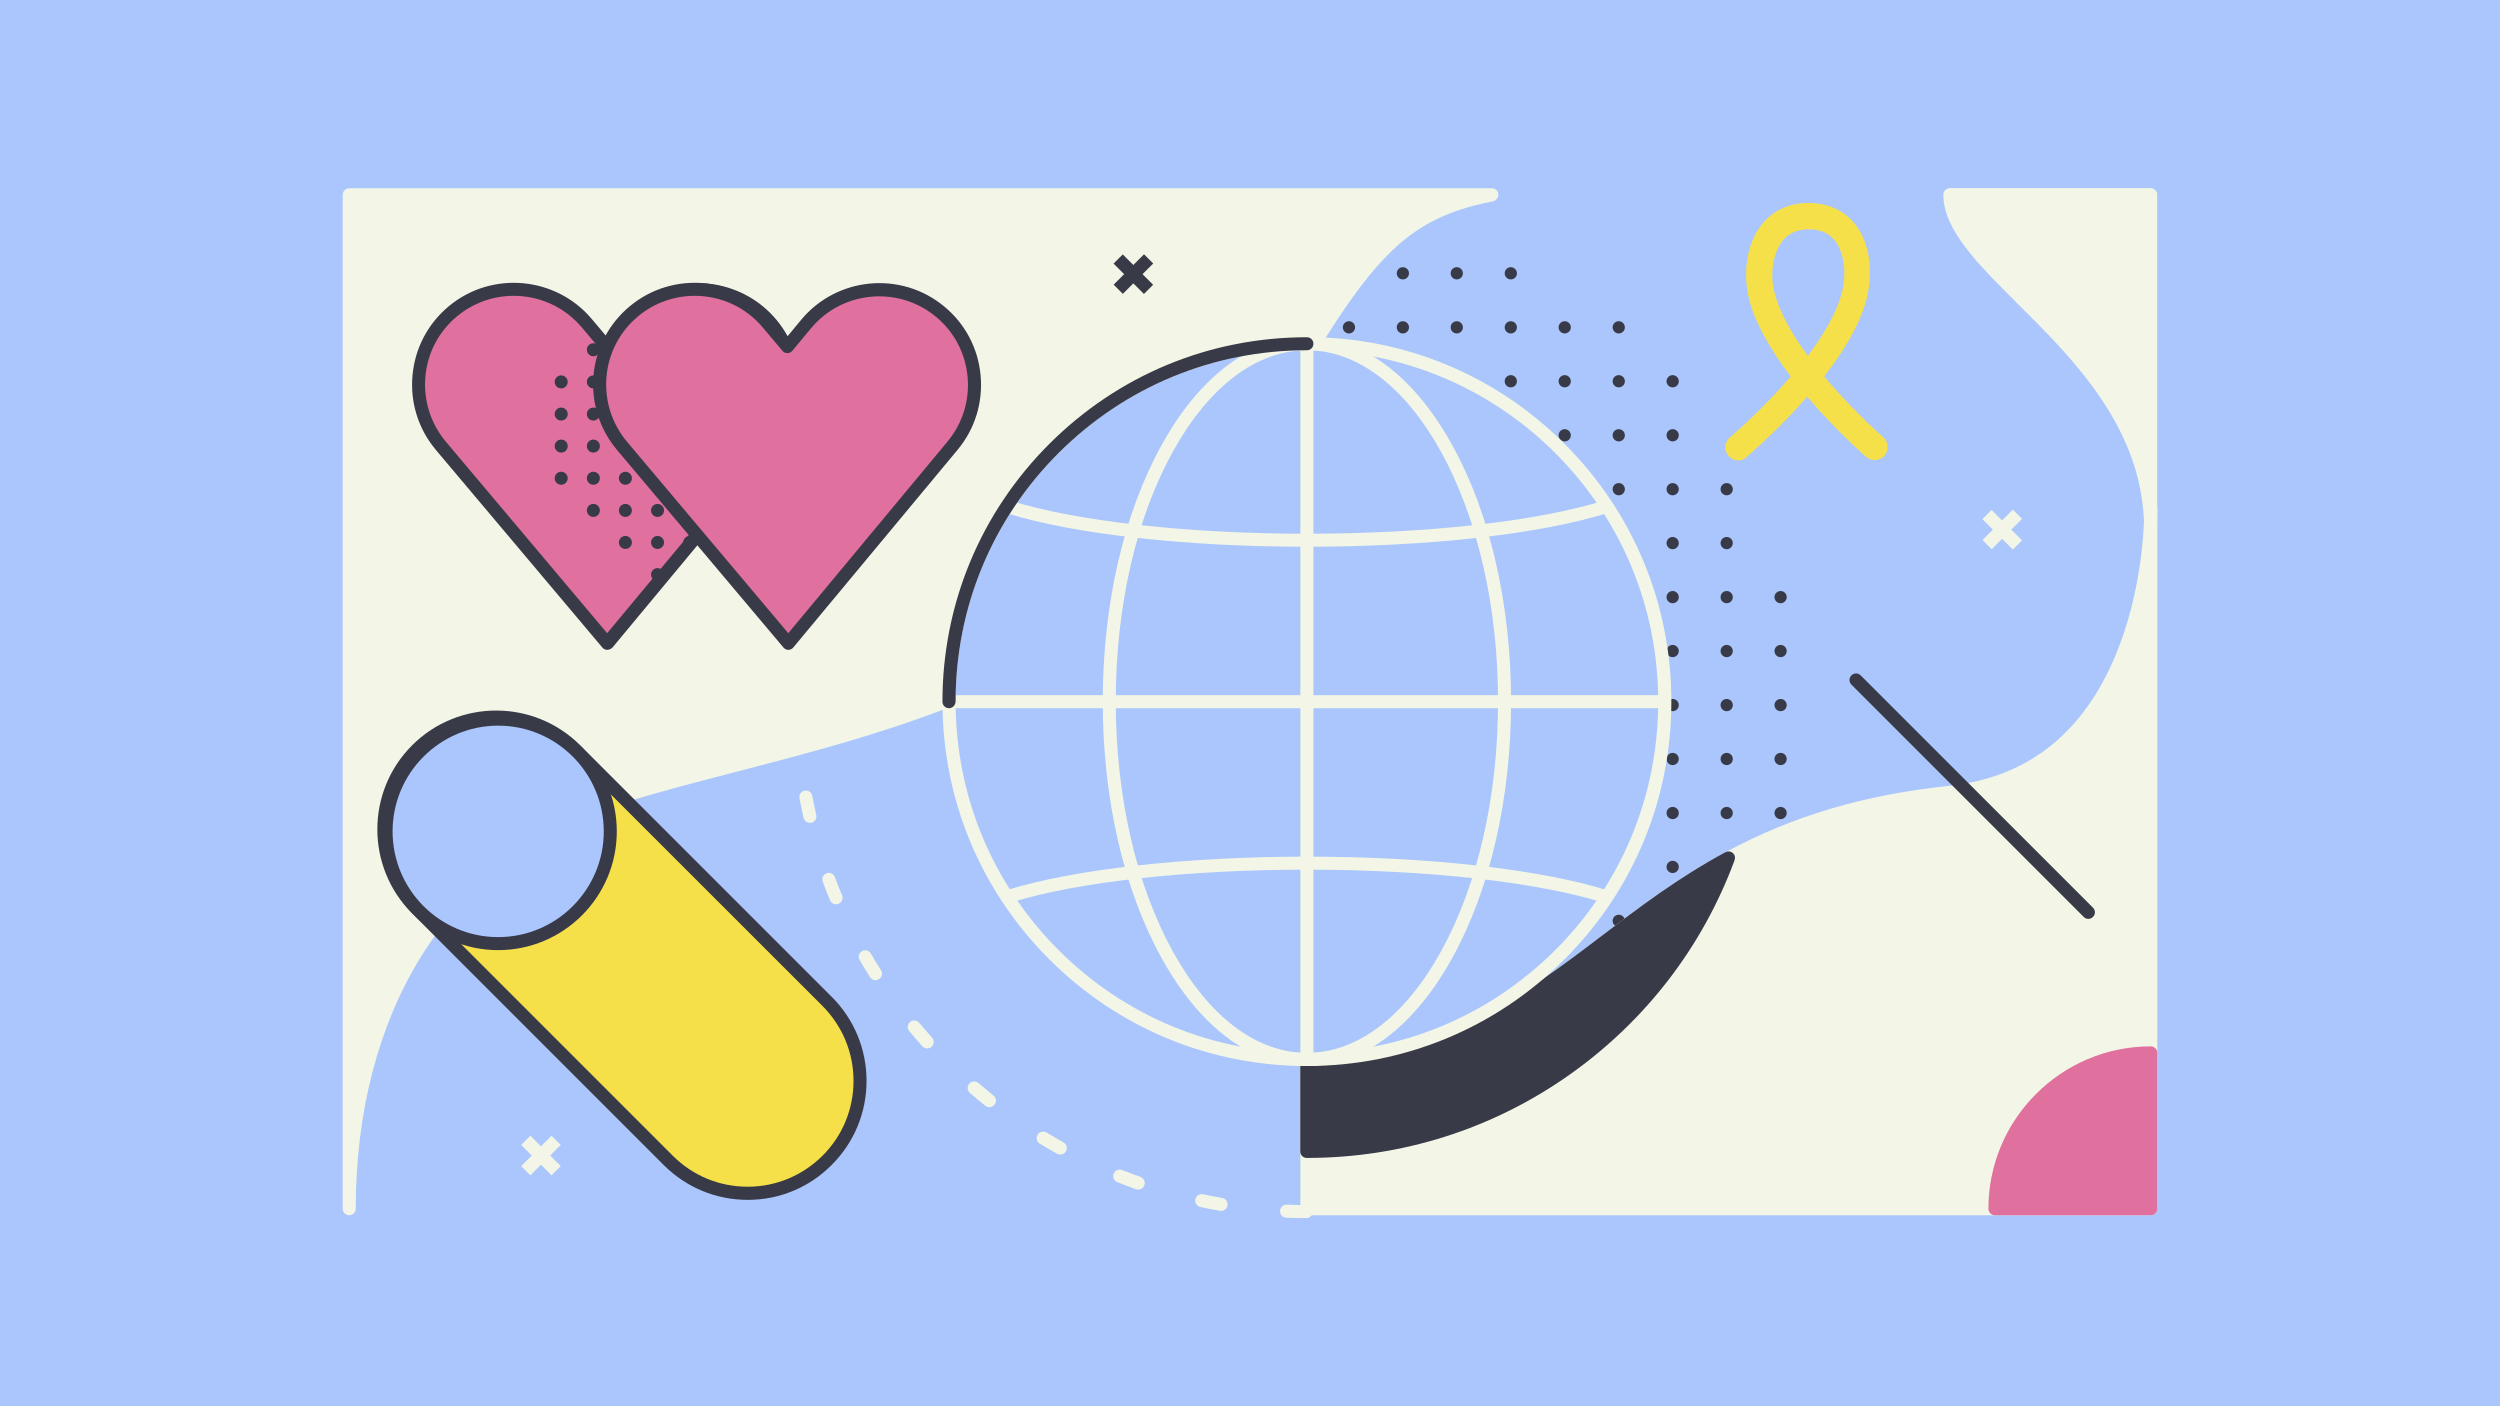 <?xml version="1.0" encoding="utf-8"?>
<!-- Generator: Adobe Illustrator 22.0.1, SVG Export Plug-In . SVG Version: 6.00 Build 0)  -->
<svg version="1.1" id="Layer_1" xmlns="http://www.w3.org/2000/svg" xmlns:xlink="http://www.w3.org/1999/xlink" x="0px" y="0px" viewBox="0 0 1920 1080" style="enable-background:new 0 0 1920 1080;" xml:space="preserve">

<rect y="0" width="1920" height="1080" style="fill:#AAC6FC;"/>
<g>
	<g>
		<g>
			<g>
				<g>
					<g>
						<circle cx="1367.5" cy="458.6" r="4.7" style="fill:#383A48;"/>
					</g>
				</g>
				<g>
					<g>
						<circle cx="1367.5" cy="500" r="4.7" style="fill:#383A48;"/>
					</g>
				</g>
				<g>
					<g>
						<circle cx="1367.5" cy="541.5" r="4.7" style="fill:#383A48;"/>
					</g>
				</g>
				<g>
					<g>
						<circle cx="1367.5" cy="582.9" r="4.7" style="fill:#383A48;"/>
					</g>
				</g>
				<g>
					<g>
						<circle cx="1367.5" cy="624.4" r="4.7" style="fill:#383A48;"/>
					</g>
				</g>
				<g>
					<g>
						<circle cx="1326.1" cy="375.7" r="4.7" style="fill:#383A48;"/>
					</g>
				</g>
				<g>
					<g>
						<circle cx="1326.1" cy="417.1" r="4.7" style="fill:#383A48;"/>
					</g>
				</g>
				<g>
					<g>
						<circle cx="1326.1" cy="458.6" r="4.7" style="fill:#383A48;"/>
					</g>
				</g>
				<g>
					<g>
						<circle cx="1326.1" cy="500" r="4.7" style="fill:#383A48;"/>
					</g>
				</g>
				<g>
					<g>
						<circle cx="1326.1" cy="541.5" r="4.7" style="fill:#383A48;"/>
					</g>
				</g>
				<g>
					<g>
						<circle cx="1326.1" cy="582.9" r="4.7" style="fill:#383A48;"/>
					</g>
				</g>
				<g>
					<g>
						<circle cx="1326.1" cy="624.4" r="4.7" style="fill:#383A48;"/>
					</g>
				</g>
				<g>
					<g>
						<circle cx="1326.1" cy="665.8" r="4.7" style="fill:#383A48;"/>
					</g>
				</g>
				<g>
					<g>
						<circle cx="1326.1" cy="707.2" r="4.7" style="fill:#383A48;"/>
					</g>
				</g>
				<g>
					<g>
						<circle cx="1284.6" cy="292.8" r="4.7" style="fill:#383A48;"/>
					</g>
				</g>
				<g>
					<g>
						<circle cx="1284.6" cy="334.3" r="4.7" style="fill:#383A48;"/>
					</g>
				</g>
				<g>
					<g>
						<circle cx="1284.6" cy="375.7" r="4.7" style="fill:#383A48;"/>
					</g>
				</g>
				<g>
					<g>
						<circle cx="1284.6" cy="417.1" r="4.7" style="fill:#383A48;"/>
					</g>
				</g>
				<g>
					<g>
						<circle cx="1284.6" cy="458.6" r="4.7" style="fill:#383A48;"/>
					</g>
				</g>
				<g>
					<g>
						<circle cx="1284.6" cy="500" r="4.7" style="fill:#383A48;"/>
					</g>
				</g>
				<g>
					<g>
						<circle cx="1284.6" cy="541.5" r="4.7" style="fill:#383A48;"/>
					</g>
				</g>
				<g>
					<g>
						<circle cx="1284.6" cy="582.9" r="4.7" style="fill:#383A48;"/>
					</g>
				</g>
				<g>
					<g>
						<circle cx="1284.6" cy="624.4" r="4.7" style="fill:#383A48;"/>
					</g>
				</g>
				<g>
					<g>
						<circle cx="1284.6" cy="665.8" r="4.7" style="fill:#383A48;"/>
					</g>
				</g>
				<g>
					<g>
						<circle cx="1284.6" cy="707.2" r="4.7" style="fill:#383A48;"/>
					</g>
				</g>
				<g>
					<g>
						<circle cx="1284.6" cy="748.7" r="4.7" style="fill:#383A48;"/>
					</g>
				</g>
				<g>
					<g>
						<circle cx="1284.6" cy="790.1" r="4.7" style="fill:#383A48;"/>
					</g>
				</g>
				<g>
					<g>
						<circle cx="1243.2" cy="251.4" r="4.7" style="fill:#383A48;"/>
					</g>
				</g>
				<g>
					<g>
						<circle cx="1243.2" cy="292.8" r="4.7" style="fill:#383A48;"/>
					</g>
				</g>
				<g>
					<g>
						<circle cx="1243.2" cy="334.3" r="4.7" style="fill:#383A48;"/>
					</g>
				</g>
				<g>
					<g>
						<circle cx="1243.2" cy="375.7" r="4.7" style="fill:#383A48;"/>
					</g>
				</g>
				<g>
					<g>
						<circle cx="1243.2" cy="417.1" r="4.7" style="fill:#383A48;"/>
					</g>
				</g>
				<g>
					<g>
						<circle cx="1243.2" cy="458.6" r="4.7" style="fill:#383A48;"/>
					</g>
				</g>
				<g>
					<g>
						<circle cx="1243.2" cy="500" r="4.7" style="fill:#383A48;"/>
					</g>
				</g>
				<g>
					<g>
						<circle cx="1243.2" cy="541.5" r="4.7" style="fill:#383A48;"/>
					</g>
				</g>
				<g>
					<g>
						<circle cx="1243.2" cy="582.9" r="4.7" style="fill:#383A48;"/>
					</g>
				</g>
				<g>
					<g>
						<circle cx="1243.2" cy="624.4" r="4.7" style="fill:#383A48;"/>
					</g>
				</g>
				<g>
					<g>
						<circle cx="1243.2" cy="665.8" r="4.7" style="fill:#383A48;"/>
					</g>
				</g>
				<g>
					<g>
						<circle cx="1243.2" cy="707.2" r="4.7" style="fill:#383A48;"/>
					</g>
				</g>
				<g>
					<g>
						<circle cx="1243.2" cy="748.7" r="4.7" style="fill:#383A48;"/>
					</g>
				</g>
				<g>
					<g>
						<circle cx="1243.2" cy="790.1" r="4.7" style="fill:#383A48;"/>
					</g>
				</g>
				<g>
					<g>
						<circle cx="1201.7" cy="251.4" r="4.7" style="fill:#383A48;"/>
					</g>
				</g>
				<g>
					<g>
						<circle cx="1201.7" cy="292.8" r="4.7" style="fill:#383A48;"/>
					</g>
				</g>
				<g>
					<g>
						<circle cx="1201.7" cy="334.3" r="4.7" style="fill:#383A48;"/>
					</g>
				</g>
				<g>
					<g>
						<circle cx="1201.7" cy="375.7" r="4.7" style="fill:#383A48;"/>
					</g>
				</g>
				<g>
					<g>
						<circle cx="1201.7" cy="417.1" r="4.7" style="fill:#383A48;"/>
					</g>
				</g>
				<g>
					<g>
						<circle cx="1201.7" cy="458.6" r="4.7" style="fill:#383A48;"/>
					</g>
				</g>
				<g>
					<g>
						<circle cx="1201.7" cy="500" r="4.7" style="fill:#383A48;"/>
					</g>
				</g>
				<g>
					<g>
						<circle cx="1201.7" cy="541.5" r="4.7" style="fill:#383A48;"/>
					</g>
				</g>
				<g>
					<g>
						<circle cx="1201.7" cy="582.9" r="4.7" style="fill:#383A48;"/>
					</g>
				</g>
				<g>
					<g>
						<circle cx="1201.7" cy="624.4" r="4.7" style="fill:#383A48;"/>
					</g>
				</g>
				<g>
					<g>
						<circle cx="1201.7" cy="665.8" r="4.7" style="fill:#383A48;"/>
					</g>
				</g>
				<g>
					<g>
						<circle cx="1201.7" cy="707.2" r="4.7" style="fill:#383A48;"/>
					</g>
				</g>
				<g>
					<g>
						<circle cx="1201.7" cy="748.7" r="4.7" style="fill:#383A48;"/>
					</g>
				</g>
				<g>
					<g>
						<circle cx="1201.7" cy="790.1" r="4.7" style="fill:#383A48;"/>
					</g>
				</g>
				<g>
					<g>
						<circle cx="1201.7" cy="831.6" r="4.7" style="fill:#383A48;"/>
					</g>
				</g>
				<g>
					<g>
						<circle cx="1160.3" cy="209.9" r="4.7" style="fill:#383A48;"/>
					</g>
				</g>
				<g>
					<g>
						<circle cx="1160.3" cy="251.4" r="4.7" style="fill:#383A48;"/>
					</g>
				</g>
				<g>
					<g>
						<circle cx="1160.3" cy="292.8" r="4.7" style="fill:#383A48;"/>
					</g>
				</g>
				<g>
					<g>
						<circle cx="1160.3" cy="334.3" r="4.7" style="fill:#383A48;"/>
					</g>
				</g>
				<g>
					<g>
						<circle cx="1160.3" cy="375.7" r="4.7" style="fill:#383A48;"/>
					</g>
				</g>
				<g>
					<g>
						<circle cx="1160.3" cy="417.1" r="4.7" style="fill:#383A48;"/>
					</g>
				</g>
				<g>
					<g>
						<circle cx="1160.3" cy="458.6" r="4.7" style="fill:#383A48;"/>
					</g>
				</g>
				<g>
					<g>
						<circle cx="1160.3" cy="500" r="4.7" style="fill:#383A48;"/>
					</g>
				</g>
				<g>
					<g>
						<circle cx="1160.3" cy="541.5" r="4.7" style="fill:#383A48;"/>
					</g>
				</g>
				<g>
					<g>
						<circle cx="1160.3" cy="582.9" r="4.7" style="fill:#383A48;"/>
					</g>
				</g>
				<g>
					<g>
						<circle cx="1160.3" cy="624.4" r="4.7" style="fill:#383A48;"/>
					</g>
				</g>
				<g>
					<g>
						<circle cx="1160.3" cy="665.8" r="4.7" style="fill:#383A48;"/>
					</g>
				</g>
				<g>
					<g>
						<circle cx="1160.3" cy="707.2" r="4.7" style="fill:#383A48;"/>
					</g>
				</g>
				<g>
					<g>
						<circle cx="1160.3" cy="748.7" r="4.7" style="fill:#383A48;"/>
					</g>
				</g>
				<g>
					<g>
						<circle cx="1160.3" cy="790.1" r="4.7" style="fill:#383A48;"/>
					</g>
				</g>
				<g>
					<g>
						<circle cx="1160.3" cy="831.6" r="4.7" style="fill:#383A48;"/>
					</g>
				</g>
				<g>
					<g>
						<circle cx="1160.3" cy="873" r="4.7" style="fill:#383A48;"/>
					</g>
				</g>
				<g>
					<g>
						<circle cx="1118.8" cy="209.9" r="4.7" style="fill:#383A48;"/>
					</g>
				</g>
				<g>
					<g>
						<circle cx="1118.8" cy="251.4" r="4.7" style="fill:#383A48;"/>
					</g>
				</g>
				<g>
					<g>
						<circle cx="1118.8" cy="292.8" r="4.7" style="fill:#383A48;"/>
					</g>
				</g>
				<g>
					<g>
						<circle cx="1118.8" cy="334.3" r="4.7" style="fill:#383A48;"/>
					</g>
				</g>
				<g>
					<g>
						<circle cx="1118.8" cy="375.7" r="4.7" style="fill:#383A48;"/>
					</g>
				</g>
				<g>
					<g>
						<circle cx="1118.8" cy="417.1" r="4.7" style="fill:#383A48;"/>
					</g>
				</g>
				<g>
					<g>
						<circle cx="1118.8" cy="458.6" r="4.7" style="fill:#383A48;"/>
					</g>
				</g>
				<g>
					<g>
						<circle cx="1118.8" cy="500" r="4.7" style="fill:#383A48;"/>
					</g>
				</g>
				<g>
					<g>
						<circle cx="1118.8" cy="541.5" r="4.7" style="fill:#383A48;"/>
					</g>
				</g>
				<g>
					<g>
						<circle cx="1118.8" cy="582.9" r="4.7" style="fill:#383A48;"/>
					</g>
				</g>
				<g>
					<g>
						<circle cx="1118.8" cy="624.4" r="4.7" style="fill:#383A48;"/>
					</g>
				</g>
				<g>
					<g>
						<circle cx="1118.8" cy="665.8" r="4.7" style="fill:#383A48;"/>
					</g>
				</g>
				<g>
					<g>
						<circle cx="1077.4" cy="168.5" r="4.7" style="fill:#383A48;"/>
					</g>
				</g>
				<g>
					<g>
						<circle cx="1077.4" cy="209.9" r="4.7" style="fill:#383A48;"/>
					</g>
				</g>
				<g>
					<g>
						<circle cx="1077.4" cy="251.4" r="4.7" style="fill:#383A48;"/>
					</g>
				</g>
				<g>
					<g>
						<circle cx="1077.4" cy="292.8" r="4.7" style="fill:#383A48;"/>
					</g>
				</g>
				<g>
					<g>
						<circle cx="1077.4" cy="334.3" r="4.7" style="fill:#383A48;"/>
					</g>
				</g>
				<g>
					<g>
						<circle cx="1077.4" cy="375.7" r="4.7" style="fill:#383A48;"/>
					</g>
				</g>
				<g>
					<g>
						<circle cx="1077.4" cy="417.1" r="4.7" style="fill:#383A48;"/>
					</g>
				</g>
				<g>
					<g>
						<circle cx="1077.4" cy="458.6" r="4.7" style="fill:#383A48;"/>
					</g>
				</g>
				<g>
					<g>
						<circle cx="1077.4" cy="500" r="4.7" style="fill:#383A48;"/>
					</g>
				</g>
				<g>
					<g>
						<circle cx="1036" cy="168.5" r="4.7" style="fill:#383A48;"/>
					</g>
				</g>
				<g>
					<g>
						<circle cx="1036" cy="209.9" r="4.7" style="fill:#383A48;"/>
					</g>
				</g>
				<g>
					<g>
						<circle cx="1036" cy="251.4" r="4.7" style="fill:#383A48;"/>
					</g>
				</g>
				<g>
					<g>
						<circle cx="1036" cy="292.8" r="4.7" style="fill:#383A48;"/>
					</g>
				</g>
				<g>
					<g>
						<circle cx="1036" cy="334.3" r="4.7" style="fill:#383A48;"/>
					</g>
				</g>
				<g>
					<g>
						<circle cx="1036" cy="375.7" r="4.7" style="fill:#383A48;"/>
					</g>
				</g>
			</g>
		</g>
	</g>
	<g>
		<g>
			<path d="M1180,824.2c-8.6-8-14.7-17.5-18.3-28.5c-5.5-10.5-8.1-21.9-7.6-34.1c-0.3-7.3,0.1-14.5,0.9-21.7
				c1.8-14.9,3.5-29.9,7.2-44.4c3.9-15.5,9.5-30.5,15.6-45.2c9.1-21.9,18.6-43.4,28.8-64.8c5-10.5,9.9-20.9,14.7-31.5
				c2-5.3,4-10.7,5.8-16.1c-13.4-14.6-25.6-30.3-38.8-45c-7.2-8.1-15.7-14.7-24-21.6c-13-10.9-26-21.9-38.9-32.9
				c-25.6-21.9-51.9-43-77.2-65.3c-18.1-15.9-36.3-31.6-55.1-46.6c-12.2-9.1-24.6-17.8-37.4-26c-0.5,1.3-1.1,2.5-1.6,3.8
				c-10.8,20.4-31.4,33.7-52.8,40.6c-11.8,3.7-23.5,4.2-35.3,1.6c-11.8-0.5-22.7-4-32.9-10.5c-10.3-5.6-18.6-13.1-24.8-22.8
				c-7.8-8.5-13.1-18.6-15.8-30.1c-2.7-6.9-4.5-14-5.8-21.3c-2.5-14.6-4.8-29.5-5.2-44.3c0-0.5,0-0.9,0-1.4
				c-102.3,70.9-169.4,189-169.4,322.8c0,216.3,175.3,391.6,391.6,391.6c89.3,0,171.7-29.9,237.6-80.3
				C1218.5,851.6,1196.1,839,1180,824.2z" style="fill:#AAC6FC;"/>
		</g>
		<g>
			<g>
				<path d="M1224.5,550.1c-0.6,0-1.1-0.1-1.7-0.3c-2.6-0.9-4-3.8-3-6.4c0.5-1.4,1-2.8,1.5-4.2c-1-1.1-2-2.3-3.1-3.4
					c-1.8-2.1-1.6-5.2,0.4-7.1c2.1-1.8,5.2-1.6,7.1,0.4c1.7,1.9,3.4,3.8,5,5.5l2,2.2l-1,2.8c-0.8,2.4-1.7,4.8-2.5,7.1
					C1228.5,548.8,1226.6,550.1,1224.5,550.1z" style="fill:#F3F6E6;"/>
			</g>
			<g>
				<path d="M1192,502.3c-1.4,0-2.8-0.6-3.8-1.7c-1.2-1.4-2.5-2.8-3.8-4.2c-1.6-1.8-3.4-3.7-5.4-5.6s-2.1-5.1-0.1-7.1
					c1.9-2,5.1-2.1,7.1-0.1c2.2,2.1,4.1,4.1,5.9,6.1c1.3,1.4,2.6,2.9,3.8,4.3c1.8,2.1,1.6,5.2-0.5,7.1
					C1194.4,501.9,1193.2,502.3,1192,502.3z M1147.4,462.2c-1.1,0-2.3-0.4-3.2-1.2c-3.5-3-7.1-6-10.6-9c-2.1-1.8-2.4-4.9-0.6-7
					s4.9-2.4,7-0.6c3.5,3,7,6,10.6,9c2.1,1.8,2.4,4.9,0.6,7C1150.2,461.6,1148.8,462.2,1147.4,462.2z M1101.6,423.4
					c-1.1,0-2.3-0.4-3.2-1.2l-10.6-8.9c-2.1-1.8-2.4-4.9-0.6-7s4.9-2.4,7-0.6l10.6,8.9c2.1,1.8,2.4,4.9,0.6,7
					C1104.4,422.8,1103,423.4,1101.6,423.4z M1055.7,384.7c-1.2,0-2.3-0.4-3.3-1.2c-2.5-2.2-5-4.4-7.5-6.5l-3-2.6
					c-2.1-1.8-2.3-5-0.5-7.1s5-2.3,7.1-0.5l3,2.6c2.5,2.2,5,4.3,7.4,6.5c2.1,1.8,2.3,5,0.5,7.1
					C1058.5,384.1,1057.1,384.7,1055.7,384.7z M1010.2,345.5c-1.1,0-2.3-0.4-3.2-1.2c-3.6-3-7.2-6-10.7-8.8c-2.1-1.7-2.5-4.9-0.7-7
					c1.7-2.1,4.9-2.5,7-0.7c3.5,2.8,7.1,5.8,10.8,8.8c2.1,1.8,2.4,4.9,0.7,7C1013,344.9,1011.6,345.5,1010.2,345.5z" style="fill:#F3F6E6;"/>
			</g>
			<g>
				<path d="M952.4,312.4c-0.9,0-1.8-0.2-2.6-0.7c-2.4-1.4-3.2-4.5-1.7-6.9c0.5-0.8,1-1.7,1.5-2.6l3.8-9l5,3.2
					c2.1,1.4,4.3,2.7,6.4,4.1c2.3,1.5,3,4.6,1.4,6.9c-1.5,2.3-4.6,3-6.9,1.4c-0.5-0.3-0.9-0.6-1.4-0.9c-0.4,0.7-0.7,1.3-1.1,2
					C955.8,311.5,954.1,312.4,952.4,312.4z" style="fill:#F3F6E6;"/>
			</g>
			<g>
				<path d="M896.1,351.4c-2.3,0-4.3-1.6-4.9-3.9c-0.6-2.7,1-5.4,3.7-6c1.6-0.4,3.2-0.8,4.7-1.3
					c3.3-1.1,6.6-2.3,9.7-3.7c2.5-1.1,5.5,0.1,6.6,2.6s-0.1,5.5-2.6,6.6c-3.4,1.5-7,2.8-10.6,4c-1.8,0.6-3.7,1.1-5.5,1.5
					C896.9,351.4,896.5,351.4,896.1,351.4z M843.2,346.4c-0.7,0-1.3-0.1-2-0.4c-3.6-1.5-7.2-3.4-10.6-5.6c-1.5-0.8-2.9-1.6-4.3-2.5
					c-2.3-1.5-3-4.6-1.6-6.9c1.5-2.3,4.6-3,6.9-1.6c1.2,0.8,2.5,1.5,3.9,2.3l0.3,0.2c3,1.9,6.2,3.6,9.3,4.9c2.5,1.1,3.7,4,2.6,6.6
					C846.9,345.3,845.1,346.4,843.2,346.4z M795.3,297.5c-2,0-3.9-1.2-4.7-3.2c-1.2-3-2.2-6.2-3-9.5c-0.8-2-1.5-4.1-2.2-6.2
					c-0.8-2.6,0.6-5.4,3.3-6.3c2.6-0.8,5.4,0.6,6.3,3.3c0.6,2,1.3,4,2.1,5.9l0.2,0.7c0.7,2.9,1.6,5.8,2.6,8.5c1,2.6-0.3,5.5-2.9,6.5
					C796.5,297.4,795.9,297.5,795.3,297.5z" style="fill:#F3F6E6;"/>
			</g>
			<g>
				<path d="M781.8,228.8c-2.2,0-4.1-1.4-4.8-3.5c-2,0.7-4.4,0-5.7-1.8c-1.6-2.2-1.1-5.4,1.1-7c2-1.5,4.1-2.9,6.2-4.4
					l7.7-5.3l0.1,9.9c0,0.3,0,0.5,0,0.8c0,1.9,0.1,3.9,0.3,6c0.2,2.8-1.9,5.1-4.7,5.3C782,228.8,781.9,228.8,781.8,228.8z" style="fill:#F3F6E6;"/>
			</g>
			<g>
				<path d="M1003.3,935.5C1003.2,935.5,1003.2,935.5,1003.3,935.5c-5.1,0-10.3-0.1-15.4-0.3c-2.8-0.1-4.9-2.4-4.8-5.2
					c0.1-2.8,2.4-4.9,5.2-4.8c5,0.2,10,0.3,15,0.3c2.8,0,5,2.2,5,5C1008.2,933.2,1006,935.5,1003.3,935.5z M1053.7,932.3
					c-2.5,0-4.6-1.8-5-4.4c-0.3-2.7,1.6-5.2,4.3-5.6c4.9-0.6,9.9-1.4,14.8-2.2c2.7-0.5,5.3,1.4,5.8,4.1c0.5,2.7-1.4,5.3-4.1,5.8
					c-5,0.8-10.1,1.6-15.2,2.2C1054.1,932.3,1053.9,932.3,1053.7,932.3z M937.8,930c-0.3,0-0.6,0-0.8-0.1c-5-0.9-10.1-1.8-15.1-2.9
					c-2.7-0.6-4.4-3.2-3.9-5.9c0.6-2.7,3.2-4.4,5.9-3.9c4.9,1,9.8,2,14.7,2.8c2.7,0.5,4.6,3,4.1,5.8
					C942.3,928.2,940.2,930,937.8,930z M1117.9,918.5c-2.1,0-4.1-1.4-4.8-3.5c-0.8-2.6,0.7-5.4,3.3-6.2c4.8-1.5,9.6-3,14.2-4.6
					c2.6-0.9,5.5,0.5,6.4,3.1s-0.5,5.5-3.1,6.4c-4.8,1.7-9.7,3.3-14.6,4.8C1118.9,918.5,1118.4,918.5,1117.9,918.5z M874.2,913.6
					c-0.5,0-1.1-0.1-1.7-0.3c-4.8-1.7-9.7-3.5-14.4-5.4c-2.6-1-3.8-3.9-2.8-6.5s3.9-3.8,6.5-2.8c4.6,1.8,9.3,3.6,14,5.2
					c2.6,0.9,4,3.8,3.1,6.4C878.2,912.3,876.3,913.6,874.2,913.6z M1179,894.1c-1.8,0-3.6-1-4.5-2.8c-1.2-2.5-0.2-5.5,2.2-6.7
					c4.4-2.2,8.9-4.6,13.3-7c2.4-1.3,5.5-0.5,6.8,2c1.3,2.4,0.5,5.5-2,6.8c-4.5,2.5-9.1,4.9-13.6,7.2
					C1180.5,894,1179.7,894.1,1179,894.1z M814.3,886.7c-0.8,0-1.6-0.2-2.4-0.6c-4.4-2.5-8.9-5-13.3-7.7c-2.4-1.4-3.1-4.5-1.7-6.9
					s4.5-3.1,6.9-1.7c4.3,2.6,8.6,5.1,12.9,7.5c2.4,1.3,3.3,4.4,2,6.8C817.8,885.8,816.1,886.7,814.3,886.7z M759.8,850.3
					c-1.1,0-2.2-0.4-3.1-1.1c-4-3.2-8-6.5-11.8-9.8c-2.1-1.8-2.3-5-0.5-7.1s5-2.3,7.1-0.5c3.8,3.2,7.6,6.5,11.5,9.6
					c2.2,1.7,2.5,4.9,0.8,7C762.7,849.6,761.2,850.3,759.8,850.3z M712,805.2c-1.4,0-2.7-0.6-3.7-1.7c-3.4-3.8-6.8-7.7-10-11.6
					c-1.8-2.1-1.5-5.3,0.7-7c2.1-1.8,5.3-1.5,7,0.7c3.2,3.8,6.5,7.6,9.8,11.3c1.8,2.1,1.7,5.2-0.4,7.1
					C714.4,804.8,713.2,805.2,712,805.2z M672.4,752.8c-1.7,0-3.3-0.8-4.2-2.3c-2.7-4.3-5.4-8.7-8-13.2c-1.4-2.4-0.6-5.4,1.8-6.8
					c2.4-1.4,5.4-0.6,6.8,1.8c2.5,4.3,5.1,8.6,7.8,12.8c1.5,2.3,0.8,5.4-1.6,6.9C674.2,752.5,673.3,752.8,672.4,752.8z M642.1,694.5
					c-2,0-3.8-1.2-4.6-3.1c-2-4.7-3.9-9.5-5.6-14.3c-1-2.6,0.4-5.5,2.9-6.4c2.6-1,5.5,0.4,6.4,2.9c1.7,4.7,3.6,9.4,5.5,14
					c1.1,2.5-0.1,5.5-2.7,6.5C643.4,694.4,642.7,694.5,642.1,694.5z M622,631.9c-2.3,0-4.3-1.6-4.9-3.9c-1.1-5-2.2-10-3.1-15
					c-0.5-2.7,1.3-5.3,4-5.8s5.3,1.3,5.8,4c0.9,4.9,2,9.8,3.1,14.7c0.6,2.7-1.1,5.4-3.8,6C622.7,631.8,622.4,631.9,622,631.9z
					 M612.7,566.9c-2.6,0-4.8-2.1-5-4.7c-0.3-5.1-0.5-10.2-0.6-15.3c-0.1-2.8,2.1-5,4.9-5.1c2.8,0,5,2.1,5.1,4.9
					c0.1,5,0.3,10,0.6,15c0.2,2.8-1.9,5.1-4.7,5.3C612.9,566.9,612.8,566.9,612.7,566.9z M614.4,501.2c-0.2,0-0.4,0-0.5,0
					c-2.7-0.3-4.7-2.8-4.4-5.5c0.6-5.1,1.2-10.2,1.9-15.2c0.4-2.7,2.9-4.6,5.7-4.2c2.7,0.4,4.6,2.9,4.2,5.7
					c-0.7,4.9-1.4,9.9-1.9,14.8C619.1,499.3,616.9,501.2,614.4,501.2z M626.9,436.8c-0.5,0-0.9-0.1-1.4-0.2
					c-2.7-0.8-4.2-3.5-3.4-6.2c1.4-4.9,2.9-9.8,4.5-14.7c0.9-2.6,3.7-4.1,6.3-3.2s4.1,3.7,3.2,6.3c-1.5,4.7-3,9.5-4.4,14.3
					C631.1,435.3,629.1,436.8,626.9,436.8z M650.1,375.4c-0.7,0-1.5-0.2-2.2-0.5c-2.5-1.2-3.5-4.2-2.4-6.7c2.2-4.6,4.5-9.2,6.9-13.7
					c1.3-2.4,4.3-3.4,6.8-2.1c2.4,1.3,3.4,4.3,2.1,6.8c-2.3,4.4-4.6,8.9-6.7,13.4C653.7,374.3,652,375.4,650.1,375.4z M683.3,318.7
					c-1,0-2-0.3-2.9-0.9c-2.3-1.6-2.8-4.7-1.2-7c2.9-4.2,6-8.3,9.1-12.4c1.7-2.2,4.8-2.6,7-0.9s2.6,4.8,0.9,7c-3,4-6,8-8.9,12.1
					C686.4,317.9,684.8,318.7,683.3,318.7z M725.4,268.3c-1.3,0-2.5-0.5-3.5-1.4c-2-1.9-2-5.1,0-7.1c3.6-3.6,7.3-7.2,11-10.7
					c2-1.9,5.2-1.8,7.1,0.2c1.9,2,1.8,5.2-0.2,7.1c-3.6,3.4-7.2,6.9-10.7,10.4C728,267.8,726.7,268.3,725.4,268.3z" style="fill:#F3F6E6;"/>
			</g>
			<g>
				<path d="M1235.2,859.7c-1.5,0-3.1-0.7-4-2c-0.8-1.1-1.1-2.5-0.9-3.8c-1.1-1-1.7-2.4-1.6-4c0.2-2.8,2.6-4.8,5.3-4.7
					c2.3,0.2,4.6,0.2,6.8,0l16.4-1l-13.1,10c-2,1.5-4,3.1-6.1,4.6C1237.3,859.4,1236.3,859.7,1235.2,859.7z" style="fill:#F3F6E6;"/>
			</g>
			<g>
				<path d="M1189.8,837.3c-1,0-2.1-0.3-3-1c-3.5-2.6-7-5.5-10.3-8.5c-0.4-0.4-0.9-0.8-1.3-1.2c-2-1.9-2-5.1-0.1-7.1
					s5.1-2,7.1-0.1c0.4,0.4,0.7,0.7,1.1,1c3,2.8,6.2,5.4,9.4,7.8c2.2,1.6,2.7,4.8,1,7C1192.9,836.6,1191.4,837.3,1189.8,837.3z
					 M1156.1,786.4c-2.2,0-4.3-1.5-4.8-3.8c-1.3-4.9-2-10.1-2.2-15.3c-0.1-2.8,2.1-5.1,4.8-5.2c2.7-0.1,5.1,2.1,5.2,4.8
					c0.2,4.5,0.8,8.9,1.9,13.2c0.7,2.7-0.9,5.4-3.6,6.1C1157,786.3,1156.5,786.4,1156.1,786.4z M1157.6,724.4c-0.2,0-0.5,0-0.7-0.1
					c-2.7-0.4-4.6-2.9-4.2-5.7c0.8-5.3,1.6-10.1,2.4-14.5c0.5-2.7,3.2-4.5,5.9-3.9c2.7,0.5,4.5,3.2,3.9,5.9
					c-0.8,4.2-1.6,8.8-2.4,13.9C1162.2,722.6,1160.1,724.4,1157.6,724.4z M1174.1,664.3c-0.6,0-1.2-0.1-1.8-0.4
					c-2.6-1-3.8-3.9-2.8-6.5c1.1-2.9,2.3-5.8,3.7-9c0.6-1.5,1.2-2.9,1.9-4.4c1.1-2.5,4-3.7,6.5-2.7c2.5,1.1,3.7,4,2.7,6.5
					c-0.6,1.5-1.2,2.9-1.8,4.4c-1.3,3.1-2.5,6-3.6,8.8C1178,663.1,1176.1,664.3,1174.1,664.3z M1198.9,607c-0.7,0-1.4-0.1-2.1-0.5
					c-2.5-1.1-3.6-4.1-2.5-6.6c2-4.4,4.1-8.8,6.1-13.1c1.2-2.5,4.2-3.6,6.7-2.4c2.5,1.2,3.6,4.2,2.4,6.7c-2,4.3-4,8.6-6,13
					C1202.6,605.9,1200.8,607,1198.9,607z" style="fill:#F3F6E6;"/>
			</g>
		</g>
	</g>
	<path d="M1150.7,149.1c-0.2-2.6-2.4-4.5-5-4.5H268.2c-2.8,0-5,2.2-5,5v778.7c0,2.8,2.2,5,5,5s5-2.2,5-5
		c0-74,17.4-141.1,50.4-194c35.3-56.6,86.5-95.9,152.3-116.8c26.4-8.4,56.2-16.1,87.7-24.3c133.6-34.6,300-77.7,384.5-217.9
		c10-16.7,19.1-31.8,27.8-46.4c36.1-60.6,59.9-100.6,84.4-127.4c24.1-26.4,48.4-39.6,86.5-46.9
		C1149.2,153.9,1151,151.6,1150.7,149.1z" style="fill:#F3F6E6;"/>
	<path d="M1651.8,387.5L1651.8,387.5c-2.8,0-5,2.2-5,5c-0.1,13.9-2.1,62.8-21.9,110.4c-25.1,60.5-68.1,94.3-127.9,100.6
		c-65.5,6.9-120.1,23.1-171.8,51c-36.3,19.6-66,42.2-94.7,64c-31.3,23.8-60.8,46.2-96.3,62.9c-39.7,18.7-81.2,27.4-130.5,27.4
		c-2.8,0-5,2.2-5,5v114.5c0,2.8,2.2,5,5,5h648.1c2.8,0,5-2.2,5-5V392.5C1656.8,389.7,1654.5,387.5,1651.8,387.5z" style="fill:#F3F6E6;"/>
	<path d="M1330.8,655.1c-1.6-1.4-3.8-1.6-5.7-0.6c-36.3,19.6-66,42.2-94.7,64c-31.3,23.8-60.8,46.2-96.3,62.9
		c-39.7,18.7-81.2,27.4-130.5,27.4c-2.8,0-5,2.2-5,5v70.5c0,2.8,2.2,5,5,5c73,0,142.9-22.2,202.2-64.2
		c58-41.1,101.7-97.9,126.3-164.3C1332.9,658.6,1332.4,656.5,1330.8,655.1z" style="fill:#383A48;"/>
	<g>
		<path d="M1651.8,392.5V389C1651.8,389,1651.8,390.2,1651.8,392.5z" style="fill:#F3F6E6;"/>
		<path d="M1651.8,397.5C1651.7,397.5,1651.7,397.5,1651.8,397.5c-2.8,0-5-2.3-5-5V389c0-2.7,2.2-5,4.9-5c0,0,0,0,0.1,0
			c2.7,0,4.9,2.2,5,4.9c0,0.1,0,1.4,0,3.7C1656.7,395.3,1654.5,397.5,1651.8,397.5z" style="fill:#F3F6E6;"/>
	</g>
	<g>
		<g>
			<circle cx="1003.7" cy="538.9" r="274.8" style="fill:#AAC6FC;"/>
			<path d="M1003.7,818.7c-74.7,0-145-29.1-197.9-82c-52.9-52.9-82-123.1-82-197.9c0-74.7,29.1-145,82-197.9
				s123.1-82,197.9-82s145,29.1,197.9,82s82,123.1,82,197.9c0,74.7-29.1,145-82,197.9C1148.7,789.6,1078.4,818.7,1003.7,818.7z
				 M1003.7,269c-72.1,0-139.8,28.1-190.8,79c-51,51-79,118.7-79,190.8s28.1,139.8,79,190.8c51,51,118.7,79,190.8,79
				s139.8-28.1,190.8-79c51-51,79-118.7,79-190.8s-28.1-139.8-79-190.8C1143.5,297.1,1075.7,269,1003.7,269z" style="fill:#F3F6E6;"/>
		</g>
		<g>
			<path d="M1003.7,419.9c-91.9,0-177.7-9.5-229.4-25.4l2.9-9.6c50.8,15.6,135.5,25,226.4,25
				c92.8,0,178.3-9.6,228.9-25.7l3,9.5C1184.1,410.1,1097.4,419.9,1003.7,419.9z" style="fill:#F3F6E6;"/>
		</g>
		<g>
			<path d="M1232.5,693.6c-50.5-16.1-136.1-25.7-228.9-25.7c-91,0-175.6,9.3-226.4,25l-2.9-9.6
				c51.7-15.9,137.5-25.4,229.4-25.4c93.7,0,180.4,9.8,231.9,26.2L1232.5,693.6z" style="fill:#F3F6E6;"/>
		</g>
		<g>
			<path d="M1003.7,818.7c-42.5,0-82.1-29.5-111.7-83.1c-29.1-52.6-45.1-122.5-45.1-196.8s16-144.1,45.1-196.8
				c29.6-53.6,69.3-83.1,111.7-83.1c42.5,0,82.1,29.5,111.7,83.1c29.1,52.6,45.1,122.5,45.1,196.8s-16,144.1-45.1,196.8
				C1085.8,789.2,1046.1,818.7,1003.7,818.7z M1003.7,269c-38.7,0-75.2,27.7-103,77.9c-28.3,51.2-43.8,119.3-43.8,191.9
				s15.6,140.7,43.8,191.9c27.8,50.2,64.3,77.9,103,77.9s75.2-27.7,103-77.9c28.3-51.2,43.8-119.3,43.8-191.9
				s-15.6-140.7-43.8-191.9C1078.9,296.7,1042.3,269,1003.7,269z" style="fill:#F3F6E6;"/>
		</g>
		<g>
			<rect x="728.8" y="533.9" width="549.7" height="10" style="fill:#F3F6E6;"/>
		</g>
		<g>
			<rect x="998.7" y="264" width="10" height="549.7" style="fill:#F3F6E6;"/>
		</g>
	</g>
	<g>
		<path d="M728.8,543.9c-2.8,0-5-2.2-5-5c0-74.7,29.1-145,82-197.9s123.1-82,197.9-82c2.8,0,5,2.2,5,5s-2.2,5-5,5
			c-72.1,0-139.8,28.1-190.8,79c-51,51-79,118.7-79,190.8C733.8,541.6,731.6,543.9,728.8,543.9z" style="fill:#383A48;"/>
	</g>
	<g>
		<g>
			<path d="M513.3,891.2L320,697.9c-33.7-33.7-33.7-88.3,0-122l0,0c33.7-33.7,88.3-33.7,122,0l193.2,193.2
				c33.7,33.7,33.7,88.3,0,122l0,0C601.6,924.9,547,924.9,513.3,891.2z" style="fill:#F6E049;"/>
			<path d="M574.3,921.5c-24.4,0-47.3-9.5-64.5-26.7L316.5,701.5c-35.6-35.6-35.6-93.5,0-129.1s93.5-35.6,129.1,0
				l193.2,193.2c17.2,17.2,26.7,40.2,26.7,64.5c0,24.4-9.5,47.3-26.7,64.5C621.6,912,598.6,921.5,574.3,921.5z M381,555.7
				c-20.8,0-41.6,7.9-57.5,23.8c-31.7,31.7-31.7,83.2,0,114.9l193.2,193.2c15.4,15.4,35.8,23.8,57.5,23.8s42.1-8.5,57.5-23.8
				c15.4-15.4,23.8-35.8,23.8-57.5s-8.5-42.1-23.8-57.5L438.5,579.5C422.6,563.6,401.8,555.7,381,555.7z" style="fill:#383A48;"/>
		</g>
		<g>
			<ellipse cx="382.6" cy="638.5" rx="86.1" ry="86.2" style="fill:#AAC6FC;"/>
			<path d="M382.6,729.7c-50.2,0-91.1-40.9-91.1-91.2s40.9-91.2,91.1-91.2s91.1,40.9,91.1,91.2S432.8,729.7,382.6,729.7
				z M382.6,557.3c-44.7,0-81.1,36.4-81.1,81.2s36.4,81.2,81.1,81.2s81.1-36.4,81.1-81.2S427.3,557.3,382.6,557.3z" style="fill:#383A48;"/>
		</g>
	</g>
	<g>
		<path d="M592.5,342.3l-98.2,118.2l-27.9,33.6L338.6,342.3c-26.1-31.1-22-77.5,9.3-103.4l0,0
			c30.9-25.6,76.7-21.5,102.5,9.2l9.4,11.2l5.8,6.9l7.8-9.3l6.6-7.9c14.5-17.4,35.3-26.4,56.3-26.4c16.4,0,33,5.5,46.6,16.8
			c7.2,6,13,13,17.2,20.7C614.4,285.6,612.3,318.4,592.5,342.3z" style="fill:#E0719E;"/>
		<path d="M466.4,499.1c-1.5,0-2.9-0.7-3.8-1.8L334.8,345.6c-13.5-16.1-19.9-36.4-18-57.3s11.8-39.8,28-53.2l0.1-0.1
			c32.9-27.2,82-22.7,109.5,9.9l11.4,13.5l10.5-12.7c14.9-17.9,36.8-28.2,60.1-28.2c18.1,0,35.8,6.4,49.8,18
			c7.5,6.3,13.7,13.7,18.4,22.2c7.6,13.6,10.9,29,9.6,44.6c-1.3,16-7.5,30.9-17.8,43.3l0,0l-98.2,118.2l-27.9,33.6
			C469.3,498.4,467.9,499,466.4,499.1L466.4,499.1z M351,242.9c-14,11.7-22.7,28.1-24.3,46.3c-1.6,18.2,4,36,15.7,50l123.9,147.1
			l24.1-29l98.2-118.2c18.1-21.8,20.9-51.9,7.1-76.7c-4.1-7.4-9.5-13.9-16.1-19.3c-12.2-10.1-27.6-15.7-43.4-15.7
			c-20.3,0-39.4,9-52.4,24.6l-14.3,17.3c-0.9,1.1-2.3,1.8-3.8,1.8l0,0c-1.5,0-2.9-0.6-3.8-1.8l-15.2-18c-24-28.4-66.8-32.3-95.5-8.5
			C351.1,242.8,351,242.8,351,242.9z M592.5,342.3L592.5,342.3L592.5,342.3z" style="fill:#383A48;"/>
	</g>
	<g>
		<g>
			<g>
				<g>
					<circle cx="603.7" cy="268.6" r="5" style="fill:#383A48;"/>
				</g>
			</g>
			<g>
				<g>
					<circle cx="603.7" cy="293.3" r="5" style="fill:#383A48;"/>
				</g>
			</g>
			<g>
				<g>
					<circle cx="603.7" cy="318" r="5" style="fill:#383A48;"/>
				</g>
			</g>
			<g>
				<g>
					<circle cx="579" cy="244" r="5" style="fill:#383A48;"/>
				</g>
			</g>
			<g>
				<g>
					<circle cx="579" cy="268.6" r="5" style="fill:#383A48;"/>
				</g>
			</g>
			<g>
				<g>
					<circle cx="579" cy="293.3" r="5" style="fill:#383A48;"/>
				</g>
			</g>
			<g>
				<g>
					<circle cx="579" cy="318" r="5" style="fill:#383A48;"/>
				</g>
			</g>
			<g>
				<g>
					<circle cx="579" cy="342.6" r="5" style="fill:#383A48;"/>
				</g>
			</g>
			<g>
				<g>
					<circle cx="554.3" cy="244" r="5" style="fill:#383A48;"/>
				</g>
			</g>
			<g>
				<g>
					<circle cx="554.3" cy="268.6" r="5" style="fill:#383A48;"/>
				</g>
			</g>
			<g>
				<g>
					<circle cx="554.3" cy="293.3" r="5" style="fill:#383A48;"/>
				</g>
			</g>
			<g>
				<g>
					<circle cx="554.3" cy="318" r="5" style="fill:#383A48;"/>
				</g>
			</g>
			<g>
				<g>
					<circle cx="554.3" cy="342.6" r="5" style="fill:#383A48;"/>
				</g>
			</g>
			<g>
				<g>
					<circle cx="554.3" cy="367.3" r="5" style="fill:#383A48;"/>
				</g>
			</g>
			<g>
				<g>
					<circle cx="554.3" cy="392" r="5" style="fill:#383A48;"/>
				</g>
			</g>
			<g>
				<g>
					<circle cx="529.7" cy="244" r="5" style="fill:#383A48;"/>
				</g>
			</g>
			<g>
				<g>
					<circle cx="529.7" cy="268.6" r="5" style="fill:#383A48;"/>
				</g>
			</g>
			<g>
				<g>
					<circle cx="529.7" cy="293.3" r="5" style="fill:#383A48;"/>
				</g>
			</g>
			<g>
				<g>
					<circle cx="529.7" cy="318" r="5" style="fill:#383A48;"/>
				</g>
			</g>
			<g>
				<g>
					<circle cx="529.7" cy="342.6" r="5" style="fill:#383A48;"/>
				</g>
			</g>
			<g>
				<g>
					<circle cx="529.7" cy="367.3" r="5" style="fill:#383A48;"/>
				</g>
			</g>
			<g>
				<g>
					<circle cx="529.7" cy="392" r="5" style="fill:#383A48;"/>
				</g>
			</g>
			<g>
				<g>
					<circle cx="529.7" cy="416.6" r="5" style="fill:#383A48;"/>
				</g>
			</g>
			<g>
				<g>
					<circle cx="505" cy="244" r="5" style="fill:#383A48;"/>
				</g>
			</g>
			<g>
				<g>
					<circle cx="505" cy="268.6" r="5" style="fill:#383A48;"/>
				</g>
			</g>
			<g>
				<g>
					<circle cx="505" cy="293.3" r="5" style="fill:#383A48;"/>
				</g>
			</g>
			<g>
				<g>
					<circle cx="505" cy="318" r="5" style="fill:#383A48;"/>
				</g>
			</g>
			<g>
				<g>
					<circle cx="505" cy="342.6" r="5" style="fill:#383A48;"/>
				</g>
			</g>
			<g>
				<g>
					<circle cx="505" cy="367.3" r="5" style="fill:#383A48;"/>
				</g>
			</g>
			<g>
				<g>
					<circle cx="505" cy="392" r="5" style="fill:#383A48;"/>
				</g>
			</g>
			<g>
				<g>
					<circle cx="505" cy="416.6" r="5" style="fill:#383A48;"/>
				</g>
			</g>
			<g>
				<g>
					<circle cx="505" cy="441.3" r="5" style="fill:#383A48;"/>
				</g>
			</g>
			<g>
				<g>
					<circle cx="480.3" cy="268.6" r="5" style="fill:#383A48;"/>
				</g>
			</g>
			<g>
				<g>
					<circle cx="480.3" cy="293.3" r="5" style="fill:#383A48;"/>
				</g>
			</g>
			<g>
				<g>
					<circle cx="480.3" cy="318" r="5" style="fill:#383A48;"/>
				</g>
			</g>
			<g>
				<g>
					<circle cx="480.3" cy="342.6" r="5" style="fill:#383A48;"/>
				</g>
			</g>
			<g>
				<g>
					<circle cx="480.3" cy="367.3" r="5" style="fill:#383A48;"/>
				</g>
			</g>
			<g>
				<g>
					<circle cx="480.3" cy="392" r="5" style="fill:#383A48;"/>
				</g>
			</g>
			<g>
				<g>
					<circle cx="480.3" cy="416.6" r="5" style="fill:#383A48;"/>
				</g>
			</g>
			<g>
				<g>
					<circle cx="455.7" cy="268.6" r="5" style="fill:#383A48;"/>
				</g>
			</g>
			<g>
				<g>
					<circle cx="455.7" cy="293.3" r="5" style="fill:#383A48;"/>
				</g>
			</g>
			<g>
				<g>
					<circle cx="455.7" cy="318" r="5" style="fill:#383A48;"/>
				</g>
			</g>
			<g>
				<g>
					<circle cx="455.7" cy="342.6" r="5" style="fill:#383A48;"/>
				</g>
			</g>
			<g>
				<g>
					<circle cx="455.7" cy="367.3" r="5" style="fill:#383A48;"/>
				</g>
			</g>
			<g>
				<g>
					<circle cx="455.7" cy="392" r="5" style="fill:#383A48;"/>
				</g>
			</g>
			<g>
				<g>
					<circle cx="431" cy="293.3" r="5" style="fill:#383A48;"/>
				</g>
			</g>
			<g>
				<g>
					<circle cx="431" cy="318" r="5" style="fill:#383A48;"/>
				</g>
			</g>
			<g>
				<g>
					<circle cx="431" cy="342.6" r="5" style="fill:#383A48;"/>
				</g>
			</g>
			<g>
				<g>
					<circle cx="431" cy="367.3" r="5" style="fill:#383A48;"/>
				</g>
			</g>
		</g>
	</g>
	<g>
		<path d="M619.1,248.8l-14.4,17.3l-15.2-18c-25.9-30.7-71.6-34.8-102.5-9.2l0,0c-31.3,25.9-35.4,72.3-9.3,103.4
			L605.5,494l126.1-151.8c25.8-31.1,21.5-77.2-9.6-103l0,0C690.9,213.5,644.9,217.8,619.1,248.8z" style="fill:#E0719E;"/>
		<path d="M605.5,499.1c-1.5,0-2.9-0.7-3.8-1.8L473.9,345.6c-13.5-16-19.9-36.4-18.1-57.3c1.9-20.9,11.8-39.8,28-53.2
			c32.9-27.3,82-22.9,109.6,9.7l11.4,13.5l10.5-12.7l0,0c27.5-33.1,76.8-37.7,109.9-10.2c16.1,13.3,26,32.1,27.9,52.9
			s-4.3,41.1-17.7,57.2L609.3,497.2C608.4,498.4,607,499,605.5,499.1L605.5,499.1z M533.6,227.2c-15.3,0-30.7,5.1-43.4,15.6
			c-14.1,11.7-22.8,28.2-24.4,46.4s4,36,15.7,50l123.9,147.1l122.3-147.2c11.6-14,17.1-31.7,15.4-49.8
			c-1.7-18.1-10.3-34.5-24.4-46.1c-28.9-23.9-71.9-19.9-95.8,8.9l0,0l-14.4,17.3c-0.9,1.1-2.3,1.8-3.8,1.8l0,0
			c-1.5,0-2.9-0.6-3.8-1.8l-15.2-18C572.3,235.4,553,227.2,533.6,227.2z M619.1,248.8L619.1,248.8L619.1,248.8z" style="fill:#383A48;"/>
	</g>
	<g>
		<path d="M1335.1,353.6c-2.9,0-5.7-1.2-7.7-3.6c-3.6-4.2-3-10.5,1.2-14.1l0,0c0.4-0.3,24.1-20.4,46.7-46.8
			c-14.8-19.5-27.9-41.1-32.5-61.4c-3.5-15.2-2.8-38.9,10.3-55.4c8.6-10.7,20.9-16.4,35.7-16.4c15.6,0,28.3,6,36.7,17.3
			c13.2,17.7,12.1,43.2,7.2,59.6c-5.1,16.9-15.7,35.8-31.8,56.3c2.2,2.7,4.6,5.4,7,8.1c19.7,22.2,38.3,38.5,38.4,38.6
			c4.2,3.6,4.6,9.9,1,14.1s-9.9,4.6-14.1,1c-1.7-1.5-23.4-20.5-45.3-46.2c-2.4,2.8-4.9,5.6-7.5,8.4c-20.3,22-38.4,37.3-39.1,37.9
			C1339.7,352.8,1337.4,353.6,1335.1,353.6z M1389,176.1c-8.7,0-15.3,2.9-20,8.9c-5.9,7.4-10.2,22.1-6.5,38.5
			c3.2,14,12,30.9,25.9,49.8c11.2-14.9,20.9-30.9,25.4-45.9c5.4-17.9,1.8-34-4.1-41.9C1405,179.1,1398.3,176.1,1389,176.1z" style="fill:#F6E049;"/>
	</g>
	<path d="M1651.8,803.6c-68.7,0-124.7,55.9-124.7,124.7c0,2.8,2.2,5,5,5h119.7c2.8,0,5-2.2,5-5V808.6
		C1656.8,805.8,1654.5,803.6,1651.8,803.6z" style="fill:#E0719E;"/>
	<g>
		<path d="M1603.8,705.7c-1.3,0-2.6-0.5-3.5-1.5l-178.4-178.4c-2-2-2-5.1,0-7.1s5.1-2,7.1,0l178.4,178.4
			c2,2,2,5.1,0,7.1C1606.4,705.2,1605.1,705.7,1603.8,705.7z" style="fill:#383A48;"/>
	</g>
	<path d="M1651.8,144.5h-154.3c-2.8,0-5,2.2-5,5c0,27,26.4,53.2,56.9,83.6c43.4,43.1,97.3,96.7,97.3,173.5
		c0,2.8,2.2,5,5,5s5-2.2,5-5V149.5C1656.8,146.8,1654.5,144.5,1651.8,144.5z" style="fill:#F3F6E6;"/>
	<g>
		<g>
			
				<rect x="399.1" y="882.5" transform="matrix(0.707 -0.707 0.707 0.707 -505.843 553.81)" width="33" height="10" style="fill:#F3F6E6;"/>
		</g>
		<g>
			
				<rect x="410.6" y="871" transform="matrix(0.707 -0.707 0.707 0.707 -505.835 553.81)" width="10" height="33" style="fill:#F3F6E6;"/>
		</g>
	</g>
	<g>
		<g>
			
				<rect x="1521.5" y="401.6" transform="matrix(0.707 -0.707 0.707 0.707 162.908 1206.498)" width="33" height="10" style="fill:#F3F6E6;"/>
		</g>
		<g>
			
				<rect x="1532.9" y="390.2" transform="matrix(0.707 -0.707 0.707 0.707 162.868 1206.612)" width="10" height="33" style="fill:#F3F6E6;"/>
		</g>
	</g>
	<g>
		<g>
			<line x1="882.1" y1="198.8" x2="858.8" y2="222.1" style="fill:none;"/>
			
				<rect x="854.1" y="205.5" transform="matrix(0.707 -0.707 0.707 0.707 106.14 677.175)" width="33" height="10" style="fill:#383A48;"/>
		</g>
		<g>
			<line x1="858.8" y1="198.8" x2="882.1" y2="222.1" style="fill:none;"/>
			
				<rect x="865.5" y="194" transform="matrix(0.707 -0.707 0.707 0.707 106.134 677.199)" width="10" height="33" style="fill:#383A48;"/>
		</g>
	</g>
</g>
</svg>
